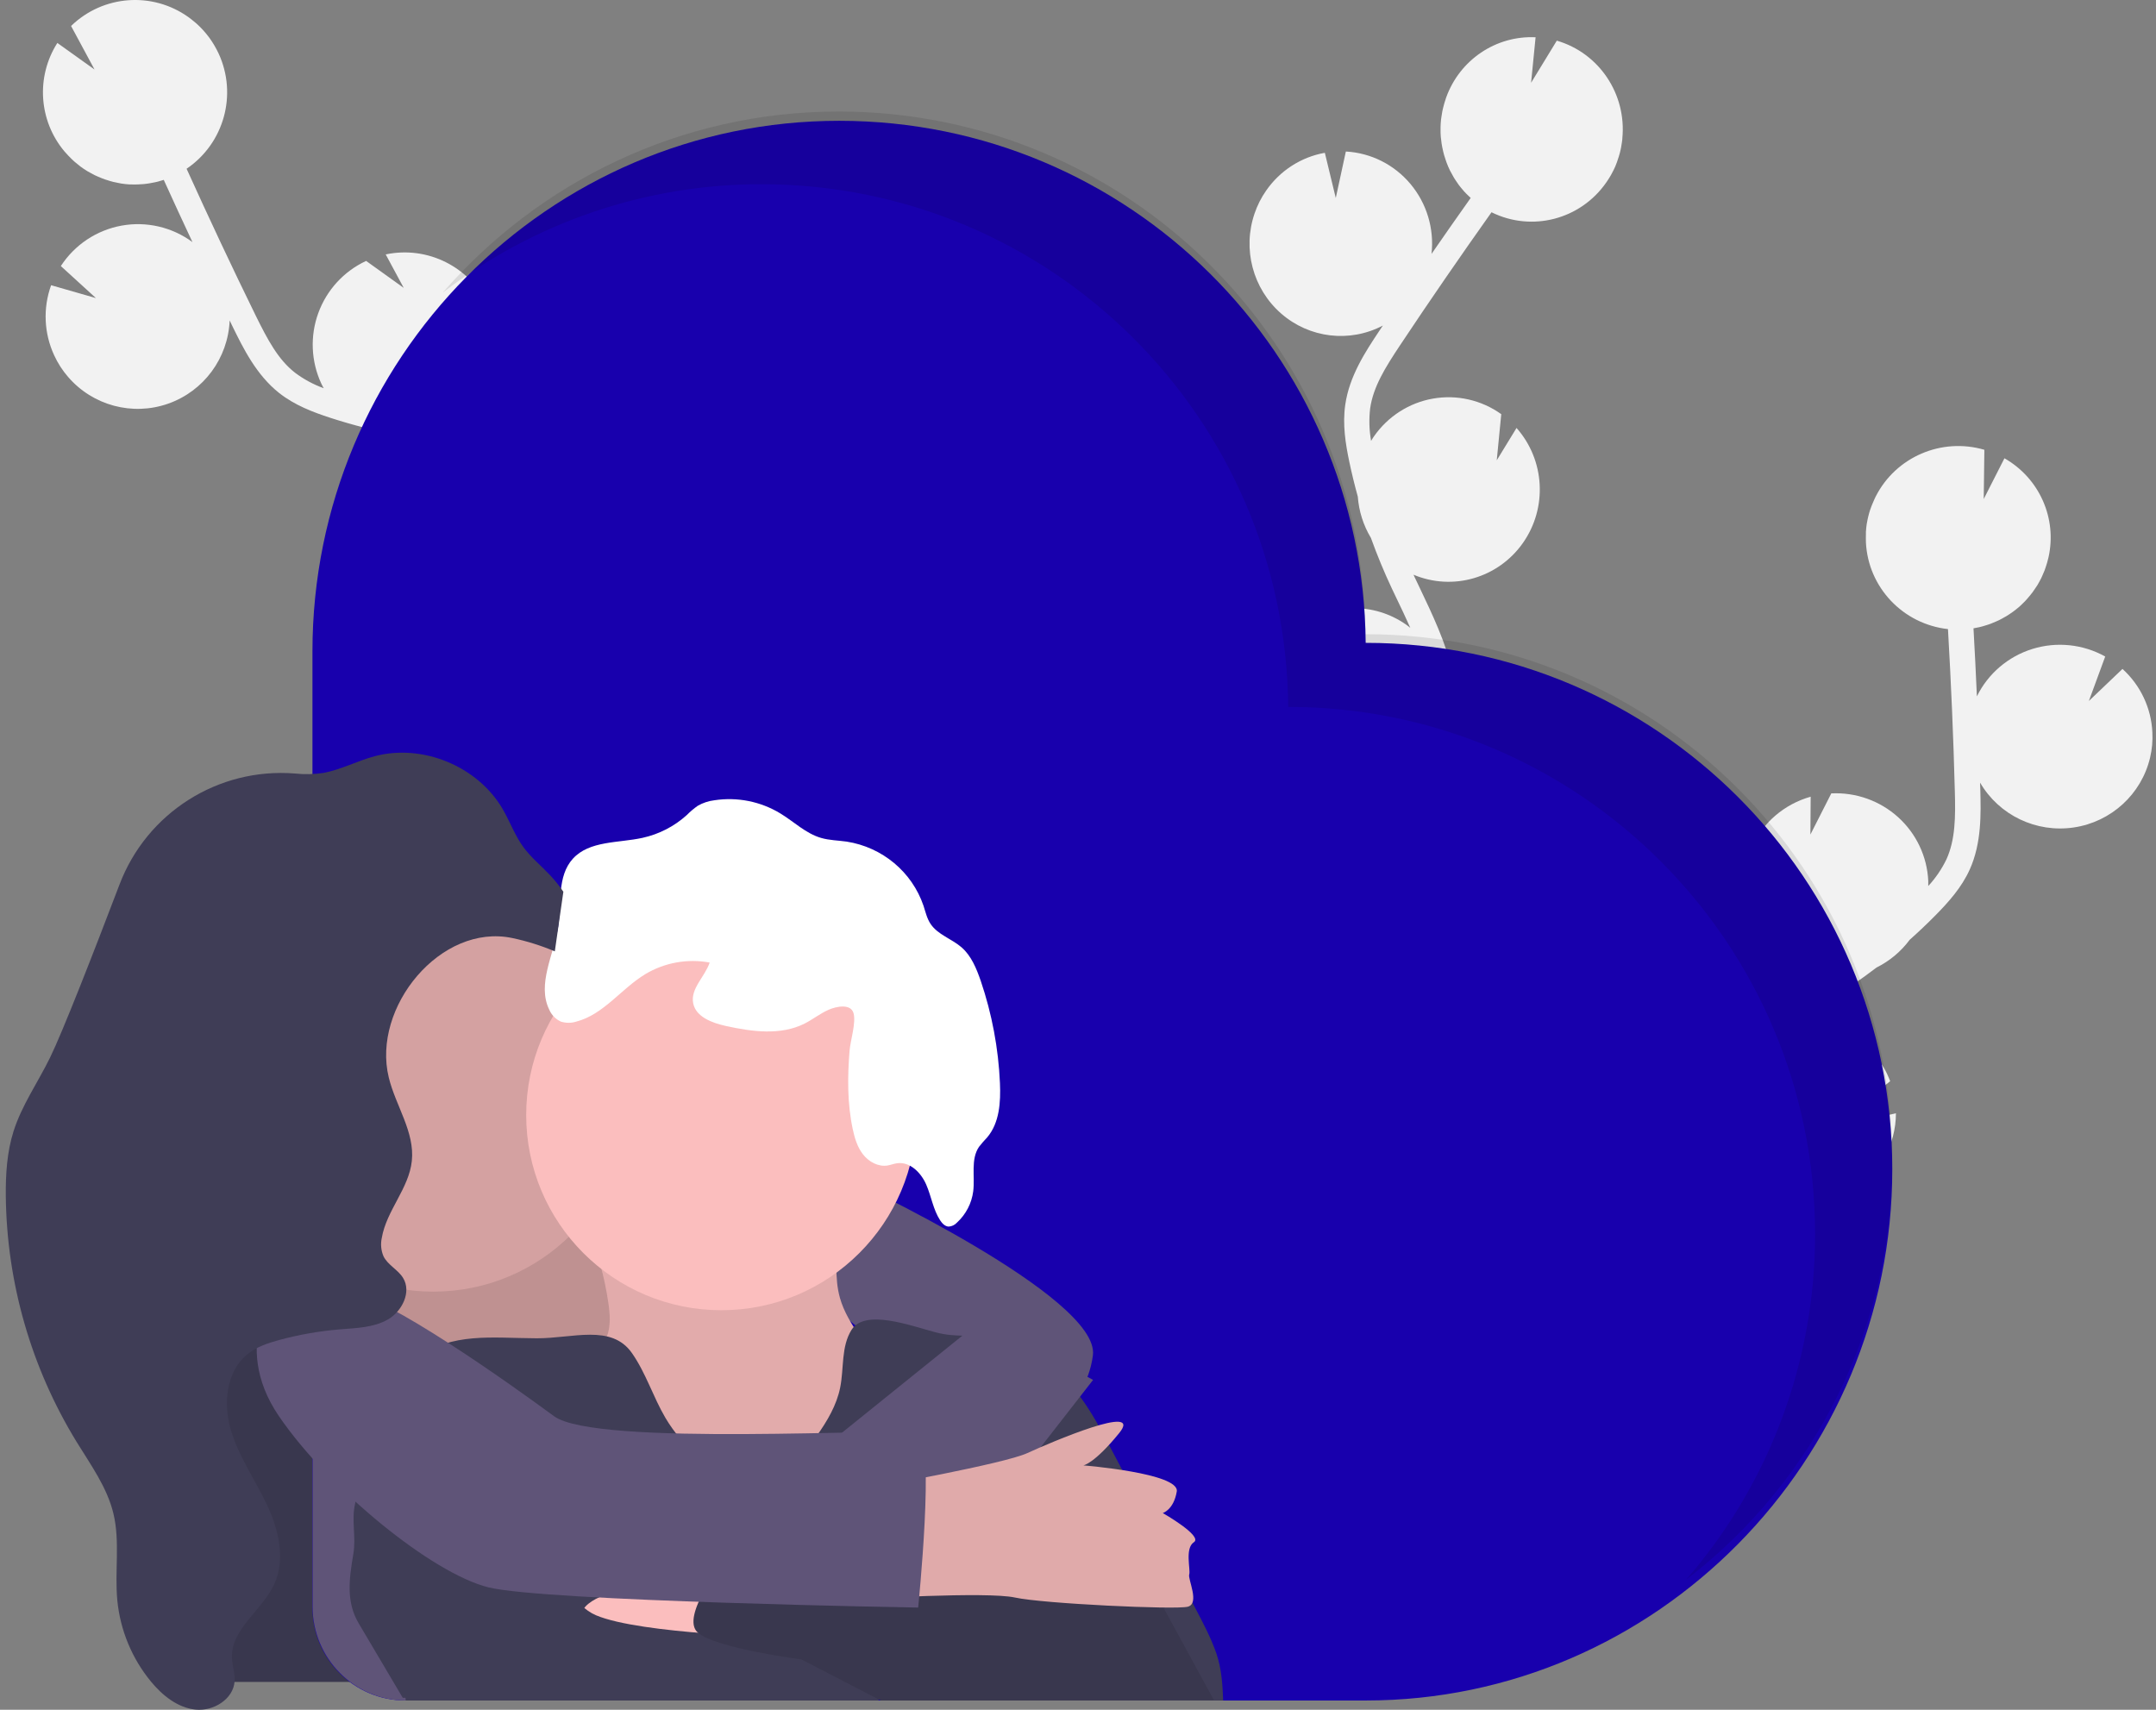 <?xml version="1.0" encoding="UTF-8"?>
<svg width="232px" height="184px" viewBox="0 0 232 184" version="1.1" xmlns="http://www.w3.org/2000/svg" xmlns:xlink="http://www.w3.org/1999/xlink">
    <rect x="0" y="0" width="232" height="184" fill="#808080" stroke="none"/>
    <!-- Generator: Sketch 53.2 (72643) - https://sketchapp.com -->
    <title>undraw_gradma_wanr (2)</title>
    <desc>Created with Sketch.</desc>
    <g id="Portfolio" stroke="none" stroke-width="1" fill="none" fill-rule="evenodd">
        <g id="Code-of-Ethics" transform="translate(-929, -668)" fill-rule="nonzero">
            <g id="undraw_gradma_wanr-(2)" transform="translate(929, 668)">
                <path d="M194.516,105.822 L195.559,105.179 L195.858,104.987 C191.255,104.202 187.822,100.344 187.603,95.711 C187.527,94.164 187.822,92.622 188.463,91.21 C189.669,88.539 192.004,86.535 194.84,85.737 L194.811,89.81 L197.062,85.379 L197.089,85.379 C199.725,85.257 202.303,86.18 204.254,87.945 C206.205,89.71 207.37,92.172 207.493,94.791 C207.493,94.978 207.493,95.166 207.493,95.351 C208.286,94.492 208.948,93.521 209.455,92.469 C210.407,90.355 210.436,87.963 210.35,85.057 C210.2,79.295 209.95,73.488 209.614,67.7 C204.758,67.162 201.015,63.199 200.785,58.352 C200.77,58.05 200.785,57.75 200.785,57.456 C200.785,57.38 200.785,57.307 200.785,57.234 C200.802,56.947 200.832,56.662 200.873,56.381 C200.873,56.335 200.893,56.291 200.9,56.245 C200.94,56.008 200.989,55.774 201.047,55.544 C201.067,55.456 201.089,55.371 201.114,55.283 C201.182,55.039 201.261,54.781 201.359,54.538 C201.388,54.457 201.423,54.377 201.455,54.294 C201.525,54.114 201.601,53.936 201.683,53.761 C201.727,53.668 201.769,53.575 201.813,53.485 C201.813,53.463 201.835,53.439 201.847,53.415 L201.847,53.415 C204.015,49.164 208.929,47.057 213.531,48.404 L213.462,53.702 L215.692,49.318 C219.447,51.456 221.368,55.769 220.435,59.967 L220.435,59.967 C220.42,60.038 220.398,60.106 220.381,60.174 C220.352,60.305 220.317,60.435 220.281,60.564 C220.234,60.729 220.182,60.89 220.126,61.051 C220.084,61.173 220.045,61.294 219.999,61.414 C219.93,61.589 219.854,61.76 219.778,61.93 C219.731,62.03 219.692,62.132 219.643,62.23 C219.518,62.473 219.38,62.734 219.233,62.977 C219.182,63.063 219.123,63.143 219.069,63.221 C218.961,63.384 218.856,63.547 218.738,63.708 C218.667,63.806 218.591,63.898 218.515,63.993 C218.407,64.13 218.296,64.266 218.179,64.395 C218.061,64.524 218.012,64.58 217.933,64.67 C217.855,64.76 217.688,64.914 217.558,65.043 C217.472,65.123 217.387,65.206 217.298,65.287 C217.151,65.416 216.997,65.53 216.842,65.659 C216.764,65.72 216.688,65.783 216.597,65.842 C216.352,66.015 216.119,66.178 215.861,66.329 C215.814,66.358 215.765,66.383 215.716,66.409 C215.508,66.531 215.292,66.653 215.074,66.755 C214.981,66.802 214.882,66.841 214.787,66.884 C214.605,66.965 214.424,67.043 214.24,67.113 C214.132,67.155 214.022,67.191 213.911,67.228 C213.73,67.291 213.543,67.347 213.357,67.398 C213.244,67.43 213.134,67.459 213.021,67.486 C212.817,67.535 212.611,67.574 212.4,67.61 L212.361,67.61 C212.499,70.046 212.62,72.489 212.727,74.939 C213.925,72.495 216.086,70.649 218.699,69.837 C221.313,69.026 224.147,69.321 226.535,70.652 L224.776,75.436 L228.394,71.987 C230.333,73.748 231.489,76.201 231.609,78.807 C231.657,79.722 231.575,80.639 231.364,81.531 C230.434,85.475 227.173,88.456 223.138,89.05 C219.102,89.643 215.111,87.73 213.07,84.222 C213.07,84.466 213.087,84.709 213.095,84.965 C213.161,87.532 213.244,90.723 211.957,93.573 C211.083,95.507 209.678,97.075 208.292,98.481 C207.388,99.397 206.455,100.282 205.494,101.138 C204.558,102.4 203.334,103.423 201.923,104.124 C200.347,105.329 198.712,106.458 197.018,107.51 L195.963,108.16 C195.017,108.743 194.045,109.342 193.094,109.965 C193.261,109.948 193.427,109.929 193.597,109.922 C197.924,109.72 201.886,112.321 203.395,116.354 L197.177,121.377 L204.015,119.803 C204.01,123.199 202.25,126.354 199.355,128.161 C196.46,129.967 192.834,130.172 189.751,128.704 L190.212,129.274 C190.519,129.651 190.823,130.026 191.119,130.399 C195.166,135.487 196.29,140.317 194.288,144 L191.868,142.694 C193.817,139.109 190.886,134.52 188.964,132.104 C188.672,131.736 188.373,131.373 188.073,130.998 C185.491,127.81 182.548,124.195 182.624,119.759 C182.732,113.076 189.265,109.054 194.516,105.822 Z" id="Path" fill="#F2F2F2"></path>
                <path d="M152.778,63.276 L152.25,62.169 C152.202,62.064 152.156,61.956 152.105,61.849 C156.339,63.628 161.227,62.206 163.881,58.425 C166.534,54.644 166.247,49.508 163.189,46.054 L161.061,49.535 L161.545,44.572 C161.538,44.566 161.531,44.56 161.523,44.555 C159.392,43.04 156.753,42.444 154.186,42.897 C151.62,43.35 149.337,44.816 147.839,46.972 C147.73,47.126 147.636,47.288 147.539,47.447 C147.334,46.292 147.3,45.113 147.437,43.948 C147.769,41.644 149.028,39.604 150.64,37.178 C153.836,32.369 157.139,27.577 160.497,22.842 C164.832,24.989 170.067,23.63 172.844,19.637 C173.019,19.392 173.174,19.133 173.329,18.875 C173.365,18.812 173.401,18.746 173.435,18.68 C173.573,18.435 173.701,18.17 173.815,17.911 L173.866,17.781 C173.958,17.558 174.043,17.333 174.108,17.105 C174.137,17.02 174.166,16.936 174.191,16.86 C174.268,16.616 174.336,16.356 174.391,16.101 C174.411,16.016 174.425,15.93 174.442,15.856 C174.479,15.665 174.51,15.472 174.534,15.281 C174.549,15.178 174.563,15.078 174.573,14.977 C174.573,14.951 174.573,14.926 174.573,14.899 L174.573,14.899 C175.045,10.129 172.078,5.7 167.523,4.376 L164.755,8.908 L165.24,4.011 C160.971,3.81 157.07,6.441 155.613,10.504 L155.613,10.504 C155.589,10.573 155.572,10.641 155.548,10.71 C155.504,10.837 155.463,10.955 155.424,11.094 C155.386,11.234 155.335,11.425 155.294,11.584 C155.265,11.709 155.233,11.829 155.207,11.961 C155.17,12.145 155.144,12.331 155.117,12.517 C155.1,12.624 155.081,12.732 155.069,12.84 C155.037,13.124 155.018,13.41 155.013,13.694 C155.013,13.795 155.013,13.895 155.013,13.996 C155.013,14.192 155.013,14.387 155.03,14.581 C155.03,14.703 155.052,14.826 155.066,14.943 C155.083,15.117 155.102,15.293 155.129,15.465 C155.148,15.59 155.17,15.71 155.194,15.832 C155.228,16.006 155.267,16.18 155.308,16.351 C155.337,16.466 155.366,16.581 155.398,16.696 C155.451,16.882 155.514,17.068 155.579,17.255 C155.611,17.348 155.64,17.443 155.676,17.536 C155.78,17.808 155.894,18.077 156.022,18.339 C156.047,18.388 156.076,18.437 156.102,18.486 C156.211,18.702 156.328,18.915 156.453,19.123 C156.507,19.211 156.567,19.299 156.623,19.387 C156.732,19.551 156.841,19.713 156.957,19.877 C157.027,19.97 157.097,20.061 157.17,20.151 C157.289,20.3 157.412,20.447 157.543,20.592 C157.618,20.678 157.693,20.763 157.773,20.837 C157.918,20.986 158.071,21.13 158.226,21.273 L158.255,21.302 C156.839,23.3 155.435,25.307 154.042,27.323 C154.344,24.608 153.526,21.888 151.781,19.803 C150.037,17.718 147.519,16.453 144.822,16.305 L143.738,21.307 L142.561,16.444 C140.006,16.899 137.735,18.362 136.247,20.511 C135.72,21.263 135.302,22.088 135.005,22.96 C133.681,26.802 134.809,31.072 137.852,33.735 C140.894,36.397 145.235,36.913 148.805,35.035 C148.667,35.244 148.527,35.449 148.389,35.655 C146.965,37.797 145.195,40.461 144.757,43.568 C144.454,45.676 144.788,47.758 145.193,49.69 C145.459,50.95 145.764,52.201 146.108,53.443 C146.224,55.016 146.708,56.538 147.519,57.885 C148.193,59.75 148.948,61.587 149.795,63.379 L150.326,64.493 C150.81,65.494 151.294,66.523 151.756,67.561 C151.626,67.458 151.497,67.353 151.359,67.255 C147.861,64.768 143.174,64.855 139.767,67.468 L142.27,75.058 L137.411,70.063 C135.607,72.947 135.391,76.565 136.841,79.646 C138.291,82.728 141.203,84.841 144.554,85.244 L143.866,85.489 L142.51,85.959 C136.428,88.111 132.915,91.607 132.622,95.804 L135.349,96 C135.634,91.913 140.522,89.59 143.413,88.569 C143.851,88.412 144.297,88.26 144.745,88.106 C148.597,86.784 152.977,85.285 155.267,81.483 C158.727,75.739 155.424,68.829 152.778,63.276 Z" id="Path" fill="#F2F2F2"></path>
                <path d="M51.134,45.106 L49.913,45.016 L49.562,44.982 C53.235,42.163 54.472,37.169 52.543,32.954 C50.614,28.739 46.031,26.424 41.505,27.379 L43.443,30.98 L39.398,28.079 C39.389,28.081 39.381,28.086 39.373,28.091 C36.991,29.203 35.148,31.219 34.249,33.694 C33.349,36.17 33.468,38.902 34.578,41.29 C34.656,41.461 34.749,41.623 34.837,41.779 C33.736,41.382 32.699,40.823 31.761,40.122 C29.925,38.695 28.804,36.569 27.51,33.95 C24.961,28.75 22.48,23.464 20.078,18.161 C24.112,15.432 25.571,10.168 23.518,5.744 C23.391,5.467 23.247,5.205 23.098,4.945 L22.986,4.754 C22.834,4.51 22.678,4.265 22.51,4.04 C22.483,4 22.451,3.966 22.424,3.929 C22.278,3.736 22.124,3.55 21.968,3.371 L21.787,3.17 C21.609,2.979 21.426,2.793 21.233,2.617 C21.169,2.558 21.101,2.505 21.037,2.446 C20.891,2.318 20.74,2.201 20.586,2.076 C20.505,2.015 20.427,1.951 20.342,1.892 L20.278,1.844 L20.278,1.844 C16.39,-0.936 11.078,-0.536 7.648,2.796 L10.173,7.482 L6.171,4.622 C3.851,8.263 4.162,12.995 6.94,16.298 L6.94,16.298 C6.986,16.354 7.038,16.403 7.084,16.457 C7.172,16.56 7.262,16.66 7.355,16.756 C7.448,16.851 7.599,17.001 7.716,17.121 C7.834,17.241 7.902,17.299 8,17.385 C8.141,17.507 8.288,17.63 8.434,17.74 C8.52,17.809 8.603,17.88 8.691,17.946 C8.92,18.115 9.157,18.271 9.401,18.421 C9.487,18.472 9.574,18.516 9.662,18.565 C9.831,18.663 10.002,18.758 10.178,18.844 C10.287,18.898 10.397,18.945 10.507,18.993 C10.668,19.067 10.827,19.135 10.995,19.197 C11.113,19.243 11.227,19.285 11.347,19.324 C11.513,19.383 11.682,19.434 11.85,19.483 L12.194,19.576 C12.385,19.623 12.575,19.662 12.768,19.696 C12.866,19.716 12.961,19.738 13.059,19.752 C13.347,19.796 13.637,19.831 13.93,19.848 C13.984,19.848 14.04,19.848 14.096,19.848 C14.34,19.848 14.584,19.863 14.829,19.848 C14.931,19.848 15.036,19.836 15.141,19.828 C15.336,19.828 15.534,19.801 15.73,19.779 L16.071,19.73 C16.262,19.701 16.452,19.664 16.64,19.623 C16.753,19.601 16.865,19.576 16.977,19.547 C17.18,19.495 17.38,19.434 17.58,19.371 L17.622,19.358 C18.636,21.596 19.664,23.827 20.708,26.052 C18.514,24.434 15.752,23.794 13.073,24.282 C10.394,24.771 8.033,26.344 6.547,28.632 L10.324,32.079 L5.5,30.694 C4.609,33.16 4.731,35.88 5.839,38.256 C6.224,39.092 6.725,39.869 7.328,40.563 C9.983,43.644 14.246,44.787 18.08,43.446 C21.915,42.105 24.544,38.552 24.712,34.484 C24.819,34.709 24.927,34.934 25.037,35.159 C26.172,37.473 27.583,40.354 30.044,42.296 C31.714,43.611 33.68,44.357 35.557,44.967 C36.78,45.364 38.014,45.72 39.261,46.037 C40.679,46.719 42.237,47.055 43.81,47.016 C45.763,47.359 47.728,47.613 49.703,47.763 L50.924,47.853 C52.03,47.934 53.165,48.017 54.293,48.13 C54.14,48.194 53.983,48.255 53.832,48.326 C49.922,50.156 47.642,54.312 48.195,58.604 L56.007,60.197 L49.247,61.963 C50.83,64.985 53.849,66.98 57.243,67.247 C60.637,67.514 63.93,66.015 65.964,63.277 C65.918,63.522 65.871,63.767 65.822,64 C65.73,64.489 65.634,64.952 65.546,65.422 C64.348,71.827 65.603,76.647 69.082,79 L70.622,76.708 C67.236,74.419 67.693,68.974 68.257,65.936 C68.342,65.473 68.435,65.006 68.528,64.538 C69.333,60.494 70.229,55.911 68.112,51.993 C64.897,46.103 57.265,45.55 51.134,45.106 Z" id="Path" fill="#F2F2F2"></path>
                <rect id="Rectangle" fill="#3F3D56" x="18.622" y="134" width="23" height="47"></rect>
                <rect id="Rectangle" fill="#000000" opacity="0.1" x="18.622" y="134" width="23" height="47"></rect>
                <path d="M146.956,69.181 L146.956,69.181 C146.694,38.12 121.446,13.017 90.328,13 C58.942,12.983 33.622,38.731 33.622,70.105 L33.622,172.985 C33.622,178.516 38.106,183 43.637,183 L146.956,183 C178.252,183 203.622,157.139 203.622,125.842 C203.622,94.544 178.252,69.181 146.956,69.181 Z" id="Path" fill="#1800AD"></path>
                <path d="M33.622,146 L59.622,146 L59.622,183 L43.675,183 C38.131,183 33.637,178.472 33.637,172.887 L33.637,146 L33.622,146 Z" id="Path" fill="#5F5478"></path>
                <rect id="Rectangle" fill="#D4A1A1" x="41.622" y="128" width="28" height="28"></rect>
                <rect id="Rectangle" fill="#000000" opacity="0.1" x="41.622" y="130" width="28" height="28"></rect>
                <path d="M91.482,127 C91.482,127 118.439,139.576 117.603,145.864 C116.767,152.152 111.249,153 111.249,153 L95.009,145.013 L83.622,135.835 L91.482,127 Z" id="Path" fill="#5F5478"></path>
                <path d="M65.451,140.116 C65.638,141.358 65.751,142.669 65.307,143.841 C64.819,145.127 63.734,146.076 63.14,147.318 C62.25,149.16 62.584,151.432 63.566,153.228 C64.549,155.023 66.094,156.424 67.684,157.698 C70.049,159.58 72.618,161.271 75.485,162.152 C78.92,163.205 82.587,163.046 86.171,162.878 C86.762,162.882 87.35,162.786 87.911,162.594 C88.303,162.415 88.671,162.187 89.008,161.917 C90.881,160.531 92.782,159.088 94.048,157.114 C95.78,154.366 96.104,150.935 94.916,147.901 C93.738,144.978 91.232,142.706 90.379,139.669 C89.759,137.464 90.086,135.115 90.079,132.821 C90.107,132.435 90.034,132.05 89.867,131.703 C89.528,131.132 88.792,130.988 88.141,130.904 C83.728,130.315 79.274,129.875 74.817,130.032 C72.561,130.102 70.313,130.36 68.098,130.804 C66.901,131.052 64.02,131.276 63.71,132.843 C63.53,133.779 64.346,135.185 64.595,136.071 C64.962,137.4 65.248,138.751 65.451,140.116 L65.451,140.116 Z" id="Path" fill="#FBBEBE"></path>
                <path d="M65.451,140.116 C65.638,141.358 65.751,142.669 65.307,143.841 C64.819,145.127 63.734,146.076 63.14,147.318 C62.25,149.16 62.584,151.432 63.566,153.228 C64.549,155.023 66.094,156.424 67.684,157.698 C70.049,159.58 72.618,161.271 75.485,162.152 C78.92,163.205 82.587,163.046 86.171,162.878 C86.762,162.882 87.35,162.786 87.911,162.594 C88.303,162.415 88.671,162.187 89.008,161.917 C90.881,160.531 92.782,159.088 94.048,157.114 C95.78,154.366 96.104,150.935 94.916,147.901 C93.738,144.978 91.232,142.706 90.379,139.669 C89.759,137.464 90.086,135.115 90.079,132.821 C90.107,132.435 90.034,132.05 89.867,131.703 C89.528,131.132 88.792,130.988 88.141,130.904 C83.728,130.315 79.274,129.875 74.817,130.032 C72.561,130.102 70.313,130.36 68.098,130.804 C66.901,131.052 64.02,131.276 63.71,132.843 C63.53,133.779 64.346,135.185 64.595,136.071 C64.962,137.4 65.248,138.751 65.451,140.116 L65.451,140.116 Z" id="Path" fill="#000000" opacity="0.1"></path>
                <circle id="Oval" fill="#D4A1A1" cx="46.622" cy="118" r="21"></circle>
                <circle id="Oval" fill="#FBBEBE" cx="77.622" cy="120" r="21"></circle>
                <path d="M89.177,108.661 C88.259,109.061 87.47,109.702 86.578,110.153 C84.011,111.448 80.929,111.031 78.115,110.412 C76.623,110.083 74.873,109.437 74.589,107.954 C74.286,106.379 75.861,105.106 76.364,103.585 C73.979,103.144 71.513,103.589 69.438,104.833 C66.847,106.401 64.953,109.178 62.016,109.939 C61.475,110.111 60.893,110.111 60.352,109.939 C59.792,109.68 59.348,109.226 59.107,108.664 C57.76,105.911 59.6,102.761 60.061,99.735 C60.438,97.214 59.925,94.3 61.649,92.406 C63.429,90.455 66.533,90.735 69.132,90.167 C70.912,89.777 72.557,88.932 73.901,87.714 C74.266,87.345 74.663,87.008 75.09,86.71 C75.64,86.396 76.249,86.195 76.88,86.12 C79.333,85.748 81.84,86.247 83.956,87.529 C85.436,88.424 86.703,89.697 88.36,90.175 C89.248,90.433 90.187,90.44 91.102,90.57 C94.946,91.168 98.135,93.83 99.377,97.477 C99.594,98.145 99.747,98.847 100.137,99.428 C100.909,100.591 102.408,101.027 103.466,101.944 C104.523,102.861 105.073,104.231 105.532,105.548 C106.741,109.106 107.437,112.815 107.601,116.566 C107.689,118.607 107.556,120.826 106.235,122.393 C105.922,122.72 105.625,123.062 105.347,123.417 C104.432,124.771 104.925,126.587 104.726,128.194 C104.561,129.491 103.938,130.69 102.967,131.578 C102.739,131.829 102.42,131.98 102.08,132 C101.685,131.98 101.38,131.654 101.165,131.325 C100.41,130.164 100.218,128.738 99.663,127.47 C99.109,126.202 97.918,124.99 96.534,125.183 C96.182,125.231 95.849,125.368 95.496,125.427 C94.51,125.583 93.497,125.032 92.878,124.246 C92.259,123.461 91.965,122.474 91.758,121.501 C91.171,118.734 91.193,115.893 91.418,113.077 C91.504,111.989 92.138,110.056 91.844,109.027 C91.551,107.998 90.032,108.286 89.177,108.661 Z" id="Path" fill="#FFFFFF"></path>
                <path d="M79.565,159.366 C76.229,158.043 73.431,155.661 71.61,152.594 C70.274,150.33 69.508,147.756 67.992,145.599 C65.782,142.455 61.614,144.039 57.754,144.02 C52.81,143.996 48.769,143.35 44.708,146.146 C42.003,148.006 39.093,150.151 38.36,153.326 C37.713,156.079 38.868,159.015 38.221,161.77 C37.784,163.627 38.341,165.335 38.023,167.219 C37.576,169.879 37.218,172.363 38.592,174.687 L43.339,182.712 L94.857,182.906 C94.825,182.906 94.761,183 94.73,183 L131.622,183 C131.556,181.271 131.447,179.57 130.89,177.935 C130.301,176.242 129.459,174.646 128.622,173.06 L119.314,155.455 C117.537,152.088 115.591,148.547 112.27,146.646 C110.456,145.609 108.364,145.152 106.437,144.366 C103.91,143.343 103.234,144.058 100.597,143.357 C97.96,142.656 93.067,140.827 91.629,143.115 C90.496,144.924 90.828,147.241 90.408,149.329 C90.027,151.225 89.011,152.937 87.886,154.519 C86.853,155.97 85.688,157.37 84.223,158.389 C82.758,159.407 81.235,160.026 79.565,159.366 Z" id="Path" fill="#3F3D56"></path>
                <path d="M79.622,169 C79.622,169 62.46,170.285 62.624,173.818 C62.624,173.818 78.962,178.155 78.962,177.996 C78.962,177.836 79.622,169 79.622,169 Z" id="Path" fill="#FBBEBE"></path>
                <path d="M57.984,161.101 C57.984,161.101 59.316,171.795 64.144,173.832 C68.971,175.869 84.298,176.208 84.298,176.208 L94.622,183 L43.658,183 C43.658,183 41.327,155 43.658,155 C45.99,155 57.984,161.101 57.984,161.101 Z" id="Path" fill="#3F3D56"></path>
                <path d="M98.617,157 L110.665,167.196 L77.891,168.047 C77.891,168.047 73.136,173.999 75.096,175.696 C77.056,177.392 86.25,178.583 86.25,178.583 L94.778,183 L130.622,182.955 L118.692,161.08 L98.617,157 Z" id="Path" fill="#3F3D56"></path>
                <path d="M98.617,157 L110.665,167.196 L77.891,168.047 C77.891,168.047 73.136,173.999 75.096,175.696 C77.056,177.392 86.25,178.583 86.25,178.583 L94.778,183 L130.622,182.955 L118.692,161.08 L98.617,157 Z" id="Path" fill="#000000" opacity="0.1"></path>
                <polygon id="Path" fill="#5F5478" points="105.715 142 84.622 159 100.102 171 117.622 148.5"></polygon>
                <path d="M94.124,160.016 C94.124,160.016 108.031,157.535 110.546,156.376 C113.06,155.218 123.118,150.919 120.427,154.228 C117.737,157.537 116.575,157.699 116.575,157.699 C116.575,157.699 126.963,158.527 126.628,160.511 C126.292,162.495 125.121,162.826 125.121,162.826 C125.121,162.826 129.477,165.307 128.472,165.964 C127.466,166.62 128.137,168.94 127.968,169.437 C127.799,169.934 129.142,172.575 127.802,172.91 C126.461,173.246 112.216,172.58 109.213,171.918 C106.209,171.257 92.622,172.082 92.622,172.082 L94.124,160.016 Z" id="Path" fill="#E0AAAA"></path>
                <path d="M30.014,138 C30.014,138 24.633,144.531 30.014,152.402 C35.395,160.273 46.495,169.316 52.55,170.822 C58.606,172.328 98.8,173 98.8,173 C98.8,173 100.651,154.912 98.8,154.242 C96.949,153.573 64.154,155.751 59.613,152.402 C55.071,149.053 41.448,139.339 37.415,139.005 C34.932,138.795 32.462,138.46 30.014,138 Z" id="Path" fill="#5F5478"></path>
                <path d="M59.702,102.38 C58.228,101.76 56.699,101.28 55.135,100.949 C47.422,99.325 39.993,108.402 41.833,115.948 C42.569,118.994 44.645,121.813 44.316,124.932 C44.007,127.896 41.586,130.273 41.085,133.21 C40.937,133.876 41.001,134.572 41.269,135.199 C41.735,136.145 42.827,136.631 43.376,137.53 C44.301,139.042 43.268,141.122 41.728,142.002 C40.187,142.881 38.333,142.915 36.576,143.06 C34.371,143.242 32.187,143.624 30.051,144.202 C28.839,144.531 27.617,144.939 26.638,145.724 C24.322,147.581 24.003,151.076 24.85,153.922 C25.696,156.768 27.455,159.241 28.723,161.925 C29.992,164.609 30.75,167.819 29.499,170.508 C28.189,173.325 24.82,175.331 24.958,178.438 C24.995,179.275 25.304,180.095 25.245,180.93 C25.115,182.86 22.966,184.179 21.042,183.98 C19.119,183.781 17.478,182.46 16.246,180.965 C14.199,178.479 12.939,175.438 12.625,172.232 C12.326,169.118 12.935,165.921 12.204,162.878 C11.524,160.056 9.763,157.642 8.244,155.169 C3.362,147.206 0.729,138.066 0.624,128.723 C0.602,126.368 0.747,123.981 1.459,121.737 C2.351,118.925 4.088,116.469 5.384,113.817 C6.755,111.01 9.961,102.798 12.859,95.192 C15.795,87.455 23.479,82.586 31.721,83.24 C32.769,83.355 33.827,83.33 34.869,83.167 C36.738,82.803 38.455,81.882 40.298,81.386 C45.449,80.001 51.396,82.445 54.089,87.064 C54.872,88.407 55.399,89.903 56.317,91.158 C57.136,92.277 58.228,93.159 59.177,94.168 C59.705,94.729 60.188,95.329 60.622,95.964" id="Path" fill="#3F3D56"></path>
                <path d="M146.927,68.248 L146.927,68.248 C146.666,37.15 121.404,12.017 90.271,12 C73.248,12 58.013,19.567 47.622,31.508 C57.46,23.916 69.539,19.807 81.962,19.826 C113.096,19.843 138.357,44.976 138.618,76.074 L138.618,76.074 C169.93,76.074 195.314,101.476 195.314,132.81 C195.332,146.478 190.402,159.69 181.435,170 C195.434,159.272 203.637,142.629 203.622,124.985 C203.622,93.65 178.239,68.248 146.927,68.248 Z" id="Path" fill="#000000" opacity="0.1"></path>
            </g>
        </g>
    </g>
</svg>